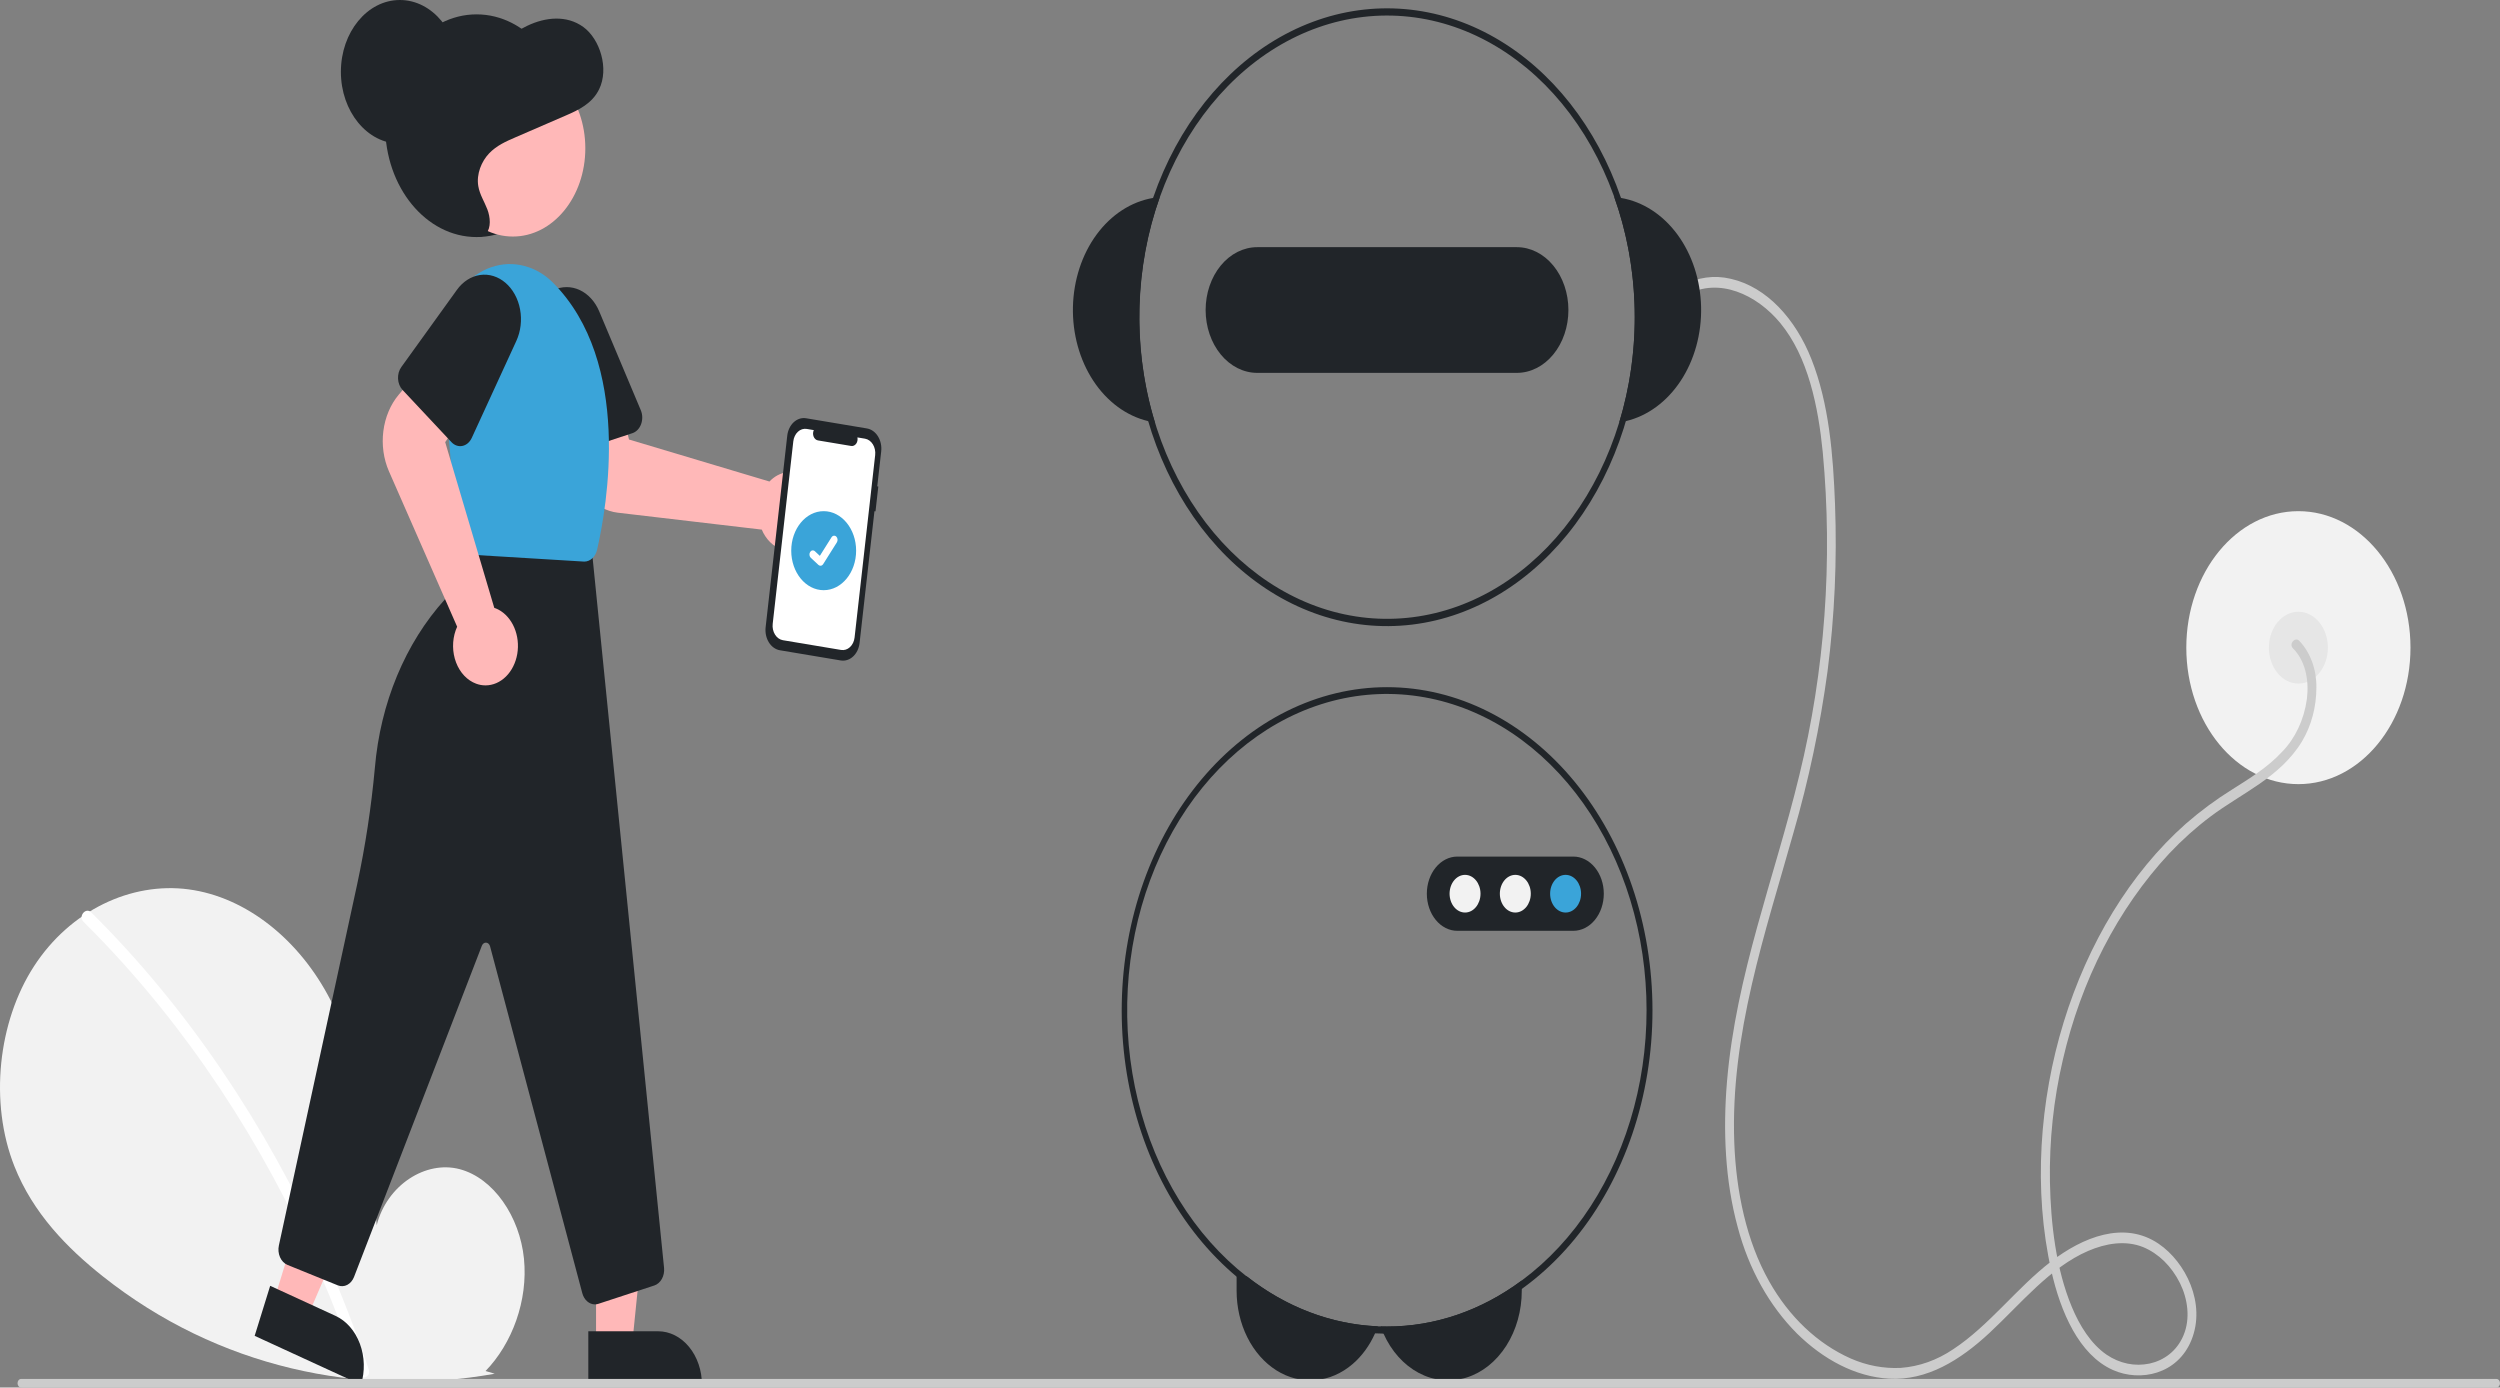 <svg width="200" height="111" viewBox="0 0 200 111" fill="none" xmlns="http://www.w3.org/2000/svg">
<rect x="0" y="0" width="200" height="111" fill="#808080" stroke="none"/>
<g clip-path="url(#clip0_4_11321)">
<path d="M183.872 62.731C188.824 62.731 192.838 57.843 192.838 51.812C192.838 45.782 188.824 40.893 183.872 40.893C178.92 40.893 174.905 45.782 174.905 51.812C174.905 57.843 178.92 62.731 183.872 62.731Z" fill="#F2F2F2"/>
<path d="M183.872 54.686C185.175 54.686 186.231 53.399 186.231 51.812C186.231 50.225 185.175 48.939 183.872 48.939C182.569 48.939 181.512 50.225 181.512 51.812C181.512 53.399 182.569 54.686 183.872 54.686Z" fill="#E6E6E6"/>
<path d="M183.441 51.873C184.434 52.861 184.737 54.417 184.552 55.92C184.325 57.568 183.623 59.064 182.572 60.139C181.39 61.418 179.948 62.282 178.557 63.168C177.279 63.962 176.051 64.87 174.882 65.885C170.408 69.844 167.028 75.483 165.094 81.775C163.163 88.056 162.645 95.186 164.112 101.696C164.838 104.917 166.307 108.392 169.043 109.604C171.224 110.571 174.202 109.948 175.313 107.211C176.506 104.27 174.841 100.964 172.697 99.505C169.918 97.612 166.598 98.995 164.099 100.911C161.347 103.019 159.135 106.046 156.261 107.936C154.968 108.813 153.529 109.325 152.051 109.432C150.694 109.497 149.339 109.242 148.061 108.681C145.41 107.505 143.128 105.347 141.534 102.511C139.709 99.28 138.893 95.32 138.744 91.441C138.41 82.761 141.226 74.641 143.485 66.592C144.699 62.4 145.608 58.087 146.203 53.701C146.768 49.294 146.969 44.828 146.803 40.371C146.654 36.431 146.335 32.31 144.907 28.711C143.651 25.546 141.356 22.956 138.454 22.303C137.146 21.991 135.791 22.18 134.575 22.846C134.161 23.076 134.52 23.819 134.932 23.59C137.5 22.164 140.535 23.552 142.432 25.855C144.647 28.545 145.46 32.517 145.821 36.182C146.633 44.868 145.993 53.664 143.941 62.042C141.972 70.189 138.874 77.996 138.159 86.531C137.833 90.426 138 94.453 139.022 98.188C139.899 101.514 141.544 104.464 143.76 106.683C145.846 108.737 148.413 110.137 151.115 110.293C154.148 110.468 156.808 108.821 159.161 106.63C161.681 104.284 164 101.39 167.053 100.074C168.445 99.474 170.03 99.195 171.459 99.772C172.685 100.282 173.725 101.3 174.397 102.649C175.018 103.906 175.247 105.477 174.68 106.827C174.148 108.097 173.108 108.831 171.983 109.082C170.792 109.339 169.564 109.085 168.509 108.363C167.276 107.506 166.374 106.067 165.743 104.547C164.482 101.516 164.059 97.907 163.995 94.542C163.939 91.256 164.284 87.977 165.021 84.815C166.486 78.417 169.444 72.675 173.536 68.284C174.567 67.19 175.67 66.201 176.834 65.327C178.103 64.374 179.458 63.613 180.752 62.714C182.026 61.829 183.28 60.772 184.157 59.316C184.905 58.069 185.309 56.565 185.311 55.02C185.324 54.31 185.208 53.605 184.971 52.955C184.734 52.306 184.383 51.728 183.941 51.264C183.591 50.916 183.087 51.523 183.441 51.873Z" fill="#CCCCCC"/>
<path d="M99.735 102.098C102.87 104.566 106.497 105.951 110.228 106.104C110.161 106.296 110.086 106.484 110.004 106.667C109.569 107.644 108.956 108.484 108.21 109.124C107.328 109.88 106.292 110.327 105.215 110.415C104.139 110.504 103.063 110.23 102.105 109.625C101.148 109.019 100.345 108.105 99.784 106.982C99.224 105.859 98.928 104.57 98.928 103.256V102.098H99.735Z" fill="#212529"/>
<path d="M121.742 102.438V103.256C121.743 104.851 121.307 106.4 120.504 107.659C119.701 108.918 118.576 109.816 117.308 110.209C116.039 110.603 114.699 110.471 113.499 109.834C112.299 109.196 111.307 108.09 110.681 106.69C110.595 106.503 110.517 106.31 110.447 106.113C110.619 106.118 110.789 106.121 110.962 106.121C114.765 106.127 118.496 104.852 121.742 102.438Z" fill="#212529"/>
<path d="M129.68 15.836C129.503 15.804 129.324 15.784 129.144 15.77C131.182 21.489 131.323 27.946 129.538 33.789C129.718 33.764 129.895 33.729 130.072 33.689C131.8 33.281 133.353 32.14 134.455 30.468C135.556 28.797 136.135 26.703 136.088 24.56C136.041 22.418 135.371 20.365 134.198 18.767C133.024 17.169 131.423 16.131 129.68 15.836Z" fill="#212529"/>
<path d="M92.779 15.77C92.6 15.784 92.42 15.804 92.243 15.836C90.5 16.131 88.899 17.169 87.725 18.767C86.552 20.365 85.882 22.418 85.835 24.56C85.788 26.703 86.367 28.797 87.469 30.468C88.57 32.14 90.124 33.281 91.852 33.689C92.029 33.729 92.206 33.764 92.385 33.789C90.6 27.946 90.741 21.489 92.779 15.77Z" fill="#212529"/>
<path d="M129.68 15.836C127.736 10.181 124.136 5.608 119.578 3.005C115.02 0.402 109.83 -0.045 105.017 1.751C100.204 3.547 96.111 7.458 93.533 12.724C90.955 17.99 90.077 24.235 91.069 30.245C92.06 36.256 94.851 41.603 98.898 45.248C102.946 48.892 107.962 50.575 112.971 49.968C117.981 49.361 122.626 46.508 126.005 41.963C129.383 37.418 131.254 31.506 131.254 25.376C131.253 22.1 130.718 18.858 129.68 15.836ZM129.538 33.789C127.812 39.44 124.412 44.099 120.007 46.849C115.602 49.6 110.511 50.243 105.736 48.652C100.961 47.06 96.848 43.35 94.207 38.251C91.565 33.153 90.587 27.034 91.464 21.101C92.341 15.167 95.01 9.849 98.945 6.191C102.88 2.534 107.797 0.803 112.728 1.339C117.659 1.875 122.247 4.64 125.588 9.088C128.929 13.537 130.782 19.347 130.782 25.376C130.781 28.248 130.36 31.097 129.538 33.789Z" fill="#212529"/>
<path d="M121.344 19.773H100.58C99.484 19.773 98.434 20.302 97.66 21.245C96.885 22.189 96.45 23.468 96.45 24.801C96.45 26.135 96.885 27.414 97.66 28.357C98.434 29.3 99.484 29.83 100.58 29.83H121.344C122.439 29.83 123.489 29.3 124.263 28.357C125.038 27.414 125.473 26.135 125.473 24.801C125.473 23.468 125.038 22.189 124.263 21.245C123.489 20.302 122.439 19.773 121.344 19.773Z" fill="#212529"/>
<path d="M110.962 54.973C105.414 54.976 100.088 57.623 96.123 62.346C92.157 67.07 89.867 73.496 89.742 80.25C89.616 87.004 91.666 93.549 95.453 98.486C99.24 103.423 104.462 106.36 110.004 106.667C110.228 106.682 110.454 106.69 110.681 106.69C110.775 106.696 110.867 106.696 110.962 106.696C116.594 106.696 121.995 103.971 125.978 99.121C129.96 94.271 132.198 87.694 132.198 80.835C132.198 73.976 129.96 67.398 125.978 62.548C121.995 57.698 116.594 54.973 110.962 54.973ZM121.742 102.438C118.496 104.852 114.765 106.127 110.962 106.121C110.789 106.121 110.619 106.119 110.447 106.113C110.374 106.113 110.301 106.11 110.228 106.104C105.242 105.893 100.484 103.504 96.826 99.374C93.167 95.243 90.85 89.647 90.3 83.608C89.75 77.569 91.002 71.491 93.829 66.484C96.655 61.477 100.867 57.876 105.694 56.339C110.521 54.802 115.641 55.432 120.118 58.113C124.595 60.794 128.13 65.348 130.078 70.942C132.025 76.536 132.254 82.796 130.724 88.579C129.194 94.362 126.006 99.281 121.742 102.438Z" fill="#212529"/>
<path d="M125.866 74.465H116.585C115.939 74.465 115.318 74.152 114.861 73.595C114.404 73.038 114.147 72.283 114.147 71.496C114.147 70.708 114.404 69.953 114.861 69.396C115.318 68.839 115.939 68.526 116.585 68.526H125.866C126.513 68.526 127.133 68.839 127.59 69.396C128.047 69.953 128.304 70.708 128.304 71.496C128.304 72.283 128.047 73.038 127.59 73.595C127.133 74.152 126.513 74.465 125.866 74.465Z" fill="#212529"/>
<path d="M117.204 73.003C117.887 73.003 118.441 72.328 118.441 71.496C118.441 70.663 117.887 69.989 117.204 69.989C116.521 69.989 115.966 70.663 115.966 71.496C115.966 72.328 116.521 73.003 117.204 73.003Z" fill="#F2F2F2"/>
<path d="M121.226 73.003C121.909 73.003 122.463 72.328 122.463 71.496C122.463 70.663 121.909 69.989 121.226 69.989C120.542 69.989 119.988 70.663 119.988 71.496C119.988 72.328 120.542 73.003 121.226 73.003Z" fill="#F2F2F2"/>
<path d="M125.247 73.003C125.931 73.003 126.485 72.328 126.485 71.496C126.485 70.663 125.931 69.989 125.247 69.989C124.564 69.989 124.01 70.663 124.01 71.496C124.01 72.328 124.564 73.003 125.247 73.003Z" fill="#3AA4D9"/>
<path d="M38.844 109.681C40.966 107.497 42.255 104.048 41.917 100.69C41.579 97.332 39.485 94.246 36.77 93.532C34.054 92.819 30.959 94.793 30.134 98.024C29.68 91.796 29.157 85.306 26.438 80.003C23.976 75.2 19.712 71.764 15.09 71.149C10.469 70.534 5.603 72.856 2.721 77.298C-0.162 81.74 -0.867 88.199 1.151 93.299C2.638 97.056 5.378 99.852 8.249 102.126C17.407 109.384 28.767 111.835 39.577 109.898L38.844 109.681Z" fill="#F2F2F2"/>
<path d="M7.291 72.985C11.104 76.767 14.602 80.998 17.735 85.615C20.868 90.228 23.627 95.199 25.972 100.46C27.282 103.412 28.46 106.448 29.499 109.555C29.711 110.187 28.868 110.463 28.658 109.838C26.818 104.359 24.541 99.113 21.861 94.175C19.194 89.255 16.14 84.662 12.745 80.46C10.824 78.085 8.797 75.84 6.674 73.735C6.239 73.304 6.859 72.557 7.291 72.985Z" fill="white"/>
<path d="M38.125 18.965C42.164 18.965 45.439 14.977 45.439 10.057C45.439 5.138 42.164 1.149 38.125 1.149C34.085 1.149 30.81 5.138 30.81 10.057C30.81 14.977 34.085 18.965 38.125 18.965Z" fill="#212529"/>
<path d="M65.405 42.675C65.265 42.931 65.094 43.161 64.898 43.357C64.616 43.64 64.288 43.847 63.935 43.966C63.583 44.084 63.213 44.11 62.852 44.042C62.49 43.974 62.145 43.814 61.837 43.572C61.53 43.331 61.269 43.013 61.069 42.639C61.023 42.552 60.981 42.462 60.943 42.369L49.416 41.015C48.507 40.904 47.651 40.439 46.975 39.688C46.3 38.938 45.841 37.942 45.668 36.849L45.013 32.648L49.512 31.796L50.319 35.161L61.557 38.522C61.644 38.429 61.736 38.344 61.833 38.267C62.334 37.87 62.933 37.697 63.527 37.776C64.121 37.854 64.675 38.18 65.094 38.698C65.514 39.216 65.774 39.895 65.831 40.619C65.888 41.343 65.737 42.07 65.405 42.675Z" fill="#FFB8B8"/>
<path d="M50.595 34.653L45.57 36.306C45.298 36.395 45.009 36.349 44.765 36.178C44.521 36.007 44.342 35.726 44.268 35.395L42.508 27.46C42.32 26.611 42.396 25.706 42.723 24.921C43.05 24.135 43.604 23.525 44.278 23.208C44.953 22.891 45.7 22.889 46.375 23.202C47.05 23.516 47.607 24.123 47.936 24.907L51.263 32.815C51.336 32.986 51.375 33.175 51.38 33.368C51.384 33.56 51.353 33.752 51.289 33.928C51.225 34.104 51.13 34.261 51.01 34.386C50.89 34.511 50.748 34.602 50.595 34.653Z" fill="#212529"/>
<path d="M47.685 107.507H50.577L51.953 93.919L47.684 93.919L47.685 107.507Z" fill="#FFB8B8"/>
<path d="M56.156 110.778L47.065 110.779L47.065 106.501L52.644 106.501C53.575 106.5 54.468 106.951 55.127 107.753C55.786 108.556 56.156 109.644 56.156 110.778Z" fill="#212529"/>
<path d="M21.902 104.074L24.608 105.318L29.837 93.198L25.843 91.362L21.902 104.074Z" fill="#FFB8B8"/>
<path d="M28.878 110.779L20.373 106.868L21.614 102.866L26.833 105.266C27.705 105.666 28.41 106.472 28.793 107.506C29.177 108.54 29.208 109.717 28.878 110.779Z" fill="#212529"/>
<path d="M47.593 104.351C47.369 104.351 47.151 104.264 46.969 104.103C46.788 103.943 46.653 103.716 46.584 103.456L39.206 75.709C39.184 75.626 39.143 75.554 39.087 75.501C39.031 75.448 38.963 75.416 38.892 75.411C38.821 75.406 38.751 75.426 38.69 75.47C38.628 75.514 38.58 75.579 38.549 75.658L28.324 102.152C28.213 102.438 28.02 102.665 27.782 102.79C27.543 102.915 27.274 102.928 27.028 102.829L23.001 101.194C22.745 101.089 22.531 100.87 22.403 100.581C22.275 100.292 22.241 99.955 22.31 99.637L28.573 70.745C29.229 67.684 29.702 64.57 29.99 61.427C30.429 56.251 32.422 51.454 35.586 47.957C36.967 46.415 37.865 44.336 38.126 42.077L38.143 41.932L47.315 43.696L53.125 101.433C53.155 101.742 53.093 102.053 52.951 102.311C52.808 102.569 52.594 102.756 52.347 102.838L47.87 104.306C47.78 104.336 47.687 104.351 47.593 104.351Z" fill="#212529"/>
<path d="M41.031 18.923C44.231 18.923 46.826 15.763 46.826 11.865C46.826 7.967 44.231 4.808 41.031 4.808C37.83 4.808 35.235 7.967 35.235 11.865C35.235 15.763 37.83 18.923 41.031 18.923Z" fill="#FFB8B8"/>
<path d="M46.745 44.927C46.727 44.927 46.709 44.926 46.691 44.925L37.598 44.371C37.344 44.358 37.103 44.233 36.919 44.02C36.734 43.807 36.619 43.52 36.595 43.212L35.352 28.463C35.262 27.383 35.389 26.292 35.723 25.285C36.058 24.279 36.59 23.387 37.272 22.689C37.954 21.989 38.766 21.504 39.638 21.275C40.509 21.046 41.413 21.08 42.272 21.374C42.983 21.611 43.645 22.026 44.217 22.593C50.614 28.99 48.551 40.58 47.767 43.98C47.705 44.253 47.572 44.493 47.387 44.664C47.203 44.835 46.977 44.927 46.745 44.927Z" fill="#3AA4D9"/>
<path d="M38.835 54.831C38.582 54.831 38.33 54.785 38.088 54.694C37.738 54.565 37.414 54.347 37.138 54.055C36.862 53.763 36.64 53.403 36.486 52.999C36.332 52.595 36.25 52.156 36.245 51.711C36.24 51.265 36.313 50.824 36.458 50.415C36.492 50.32 36.53 50.227 36.572 50.137L31.113 37.7C30.685 36.716 30.529 35.59 30.668 34.49C30.807 33.389 31.234 32.373 31.885 31.591L34.394 28.601L37.468 32.69L35.615 35.372L39.542 48.629C39.654 48.666 39.764 48.712 39.87 48.767C40.419 49.056 40.868 49.566 41.144 50.212C41.419 50.858 41.503 51.6 41.382 52.312C41.26 53.025 40.94 53.665 40.476 54.123C40.012 54.582 39.432 54.832 38.835 54.831Z" fill="#FFB8B8"/>
<path d="M36.116 35.371L32.202 31.192C31.991 30.966 31.861 30.646 31.843 30.304C31.825 29.962 31.918 29.625 32.104 29.367L36.553 23.188C37.03 22.526 37.691 22.102 38.408 21.998C39.126 21.895 39.85 22.119 40.441 22.627C41.031 23.135 41.446 23.891 41.606 24.749C41.766 25.608 41.659 26.508 41.306 27.276L37.742 35.03C37.665 35.198 37.558 35.343 37.429 35.455C37.3 35.566 37.152 35.641 36.996 35.673C36.84 35.706 36.68 35.696 36.528 35.643C36.375 35.591 36.234 35.498 36.116 35.371Z" fill="#212529"/>
<path d="M37.301 18.721C37.83 18.949 38.478 19.15 38.894 18.677C39.3 18.215 39.227 17.369 38.987 16.746C38.748 16.123 38.377 15.569 38.263 14.891C38.1 13.92 38.522 12.91 39.123 12.277C39.725 11.643 40.483 11.311 41.223 10.991L45.279 9.234C46.284 8.8 47.366 8.289 47.928 7.145C48.741 5.49 47.997 3.123 46.664 2.158C45.33 1.192 43.645 1.372 42.206 2.051C41.41 2.426 40.653 2.944 39.83 3.208C38.206 3.73 36.359 3.262 34.932 4.378C33.689 5.348 33.113 7.33 33.154 9.183C33.196 11.037 33.757 12.802 34.348 14.498C34.7 15.506 35.075 16.526 35.671 17.329C36.267 18.131 37.127 18.692 37.987 18.544L37.301 18.721Z" fill="#212529"/>
<path d="M31.99 11.494C34.596 11.494 36.709 8.921 36.709 5.747C36.709 2.573 34.596 0 31.99 0C29.384 0 27.271 2.573 27.271 5.747C27.271 8.921 29.384 11.494 31.99 11.494Z" fill="#212529"/>
<path d="M70.265 38.922L70.181 38.908L70.496 36.114C70.545 35.685 70.451 35.25 70.236 34.905C70.022 34.56 69.703 34.334 69.351 34.275L64.49 33.461C64.138 33.402 63.781 33.516 63.498 33.777C63.215 34.039 63.028 34.427 62.98 34.856L61.25 50.183C61.202 50.612 61.295 51.047 61.51 51.392C61.724 51.736 62.043 51.963 62.395 52.022L67.256 52.836C67.608 52.895 67.965 52.781 68.248 52.52C68.531 52.258 68.718 51.87 68.766 51.441L69.956 40.896L70.04 40.91L70.265 38.922Z" fill="#212529"/>
<path d="M69.198 35.094L68.593 34.993C68.611 35.081 68.612 35.173 68.594 35.261C68.577 35.349 68.542 35.43 68.492 35.498C68.443 35.565 68.38 35.617 68.31 35.648C68.24 35.679 68.165 35.69 68.092 35.677L65.436 35.233C65.362 35.22 65.292 35.186 65.232 35.133C65.171 35.08 65.123 35.009 65.09 34.928C65.058 34.847 65.042 34.757 65.044 34.666C65.047 34.576 65.068 34.487 65.105 34.409L64.54 34.314C64.415 34.294 64.289 34.303 64.168 34.341C64.046 34.38 63.933 34.447 63.833 34.54C63.733 34.632 63.649 34.747 63.586 34.879C63.522 35.011 63.481 35.157 63.464 35.308L61.816 49.906C61.781 50.212 61.848 50.522 62.001 50.767C62.154 51.013 62.381 51.175 62.632 51.217L67.29 51.996C67.541 52.038 67.795 51.957 67.997 51.771C68.199 51.585 68.332 51.309 68.366 51.003L70.014 36.404C70.048 36.099 69.982 35.789 69.829 35.544C69.676 35.298 69.449 35.136 69.198 35.094Z" fill="white"/>
<path d="M65.894 47.215C67.328 47.215 68.49 45.799 68.49 44.054C68.49 42.308 67.328 40.893 65.894 40.893C64.461 40.893 63.299 42.308 63.299 44.054C63.299 45.799 64.461 47.215 65.894 47.215Z" fill="#3AA4D9"/>
<path d="M65.637 45.259C65.579 45.26 65.522 45.236 65.475 45.194L65.472 45.191L64.862 44.623C64.834 44.596 64.81 44.563 64.792 44.526C64.774 44.488 64.762 44.447 64.757 44.404C64.753 44.361 64.755 44.317 64.764 44.275C64.773 44.233 64.789 44.194 64.811 44.159C64.833 44.124 64.86 44.096 64.891 44.074C64.922 44.052 64.956 44.038 64.991 44.032C65.026 44.027 65.062 44.03 65.097 44.041C65.131 44.053 65.163 44.072 65.192 44.099L65.587 44.468L66.52 42.985C66.542 42.95 66.569 42.921 66.6 42.9C66.631 42.878 66.665 42.864 66.7 42.858C66.735 42.853 66.771 42.855 66.806 42.867C66.84 42.878 66.872 42.897 66.9 42.924C66.957 42.977 66.995 43.056 67.004 43.142C67.014 43.229 66.994 43.317 66.951 43.386L65.853 45.131C65.827 45.171 65.794 45.203 65.757 45.226C65.72 45.248 65.679 45.26 65.637 45.259Z" fill="white"/>
<path d="M199.719 111H1.684C1.609 111 1.538 110.964 1.485 110.899C1.433 110.835 1.403 110.748 1.403 110.658C1.403 110.567 1.433 110.48 1.485 110.416C1.538 110.352 1.609 110.316 1.684 110.316H199.719C199.794 110.316 199.865 110.352 199.918 110.416C199.97 110.48 200 110.567 200 110.658C200 110.749 199.97 110.836 199.918 110.9C199.865 110.964 199.794 111 199.719 111Z" fill="#CCCCCC"/>
</g>
<defs>
<clipPath id="clip0_4_11321">
<rect width="200" height="111" fill="white"/>
</clipPath>
</defs>
</svg>
